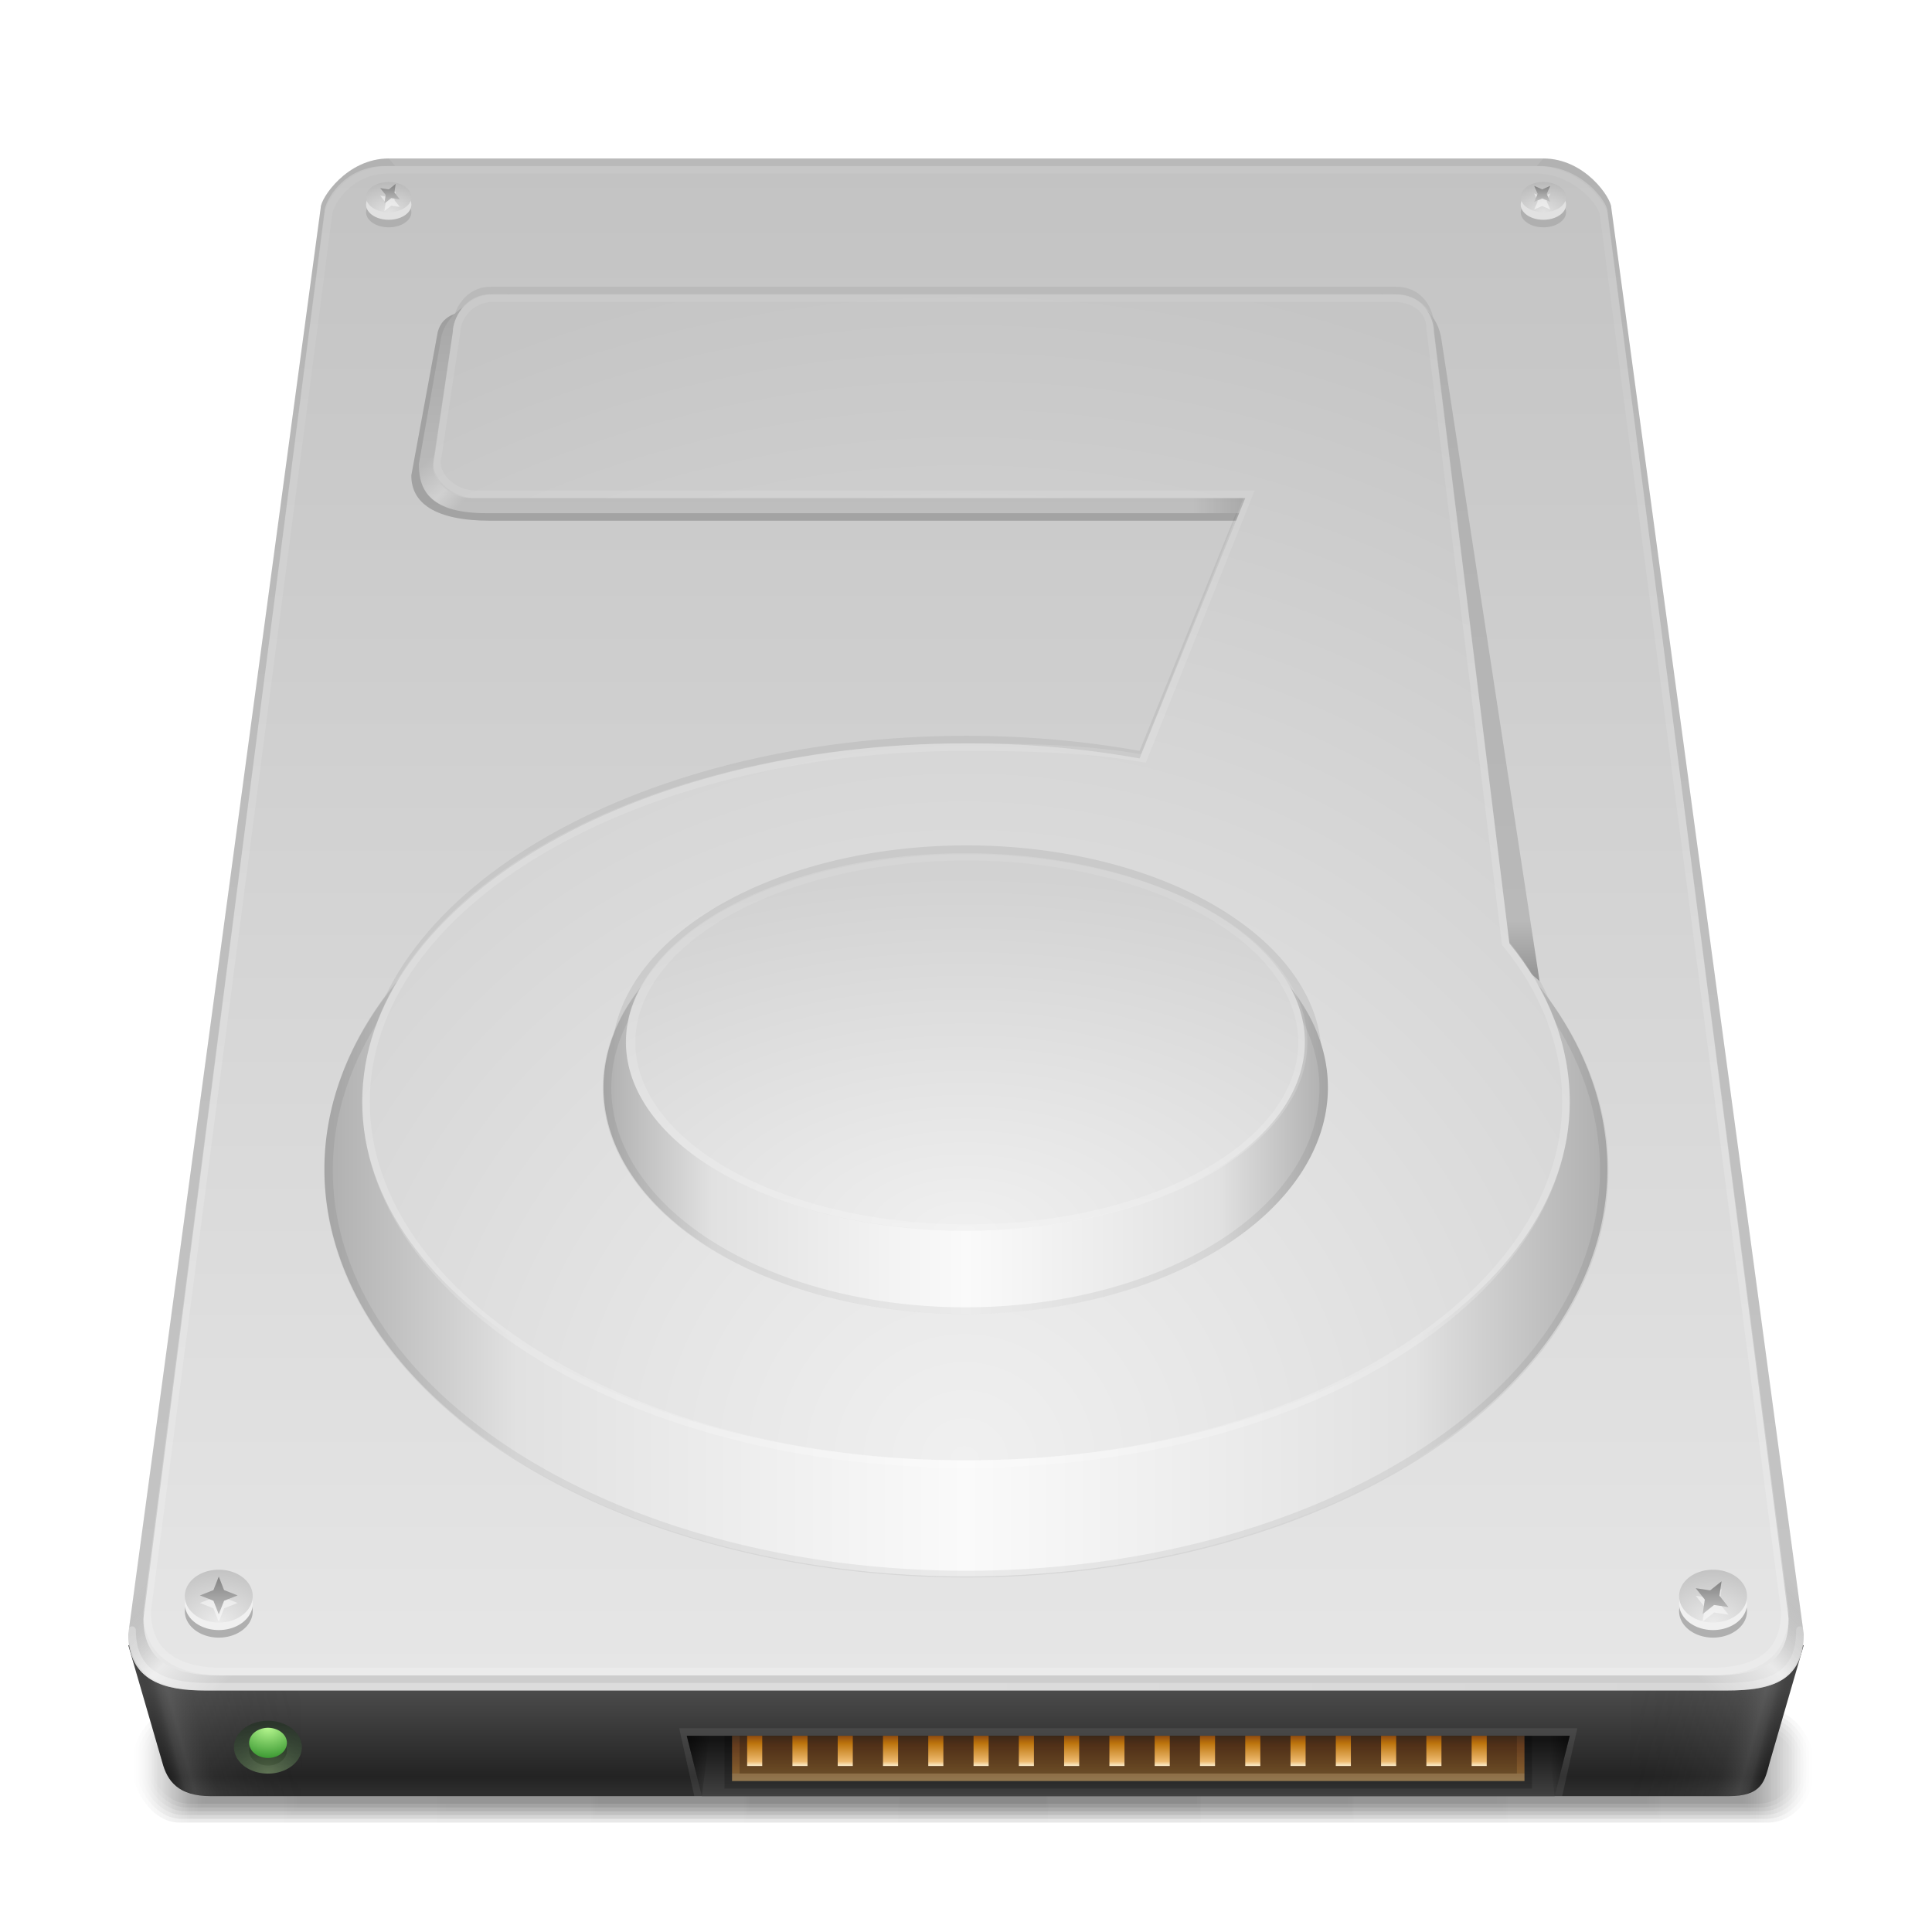 <?xml version="1.0" encoding="UTF-8" standalone="no"?>
<!-- Created with Inkscape (http://www.inkscape.org/) -->

<svg
   xmlns:dc="http://purl.org/dc/elements/1.1/"
   xmlns:cc="http://creativecommons.org/ns#"
   xmlns:rdf="http://www.w3.org/1999/02/22-rdf-syntax-ns#"
   xmlns:svg="http://www.w3.org/2000/svg"
   xmlns="http://www.w3.org/2000/svg"
   xmlns:xlink="http://www.w3.org/1999/xlink"
   version="1.1"
   width="256"
   height="256"
   id="samee_256_hdd"
   style="display:inline">
  <title
     id="title">Samée - 256px - HDD</title>
  <defs
     id="defs">
    <linearGradient
       id="connectors-plate-gradient">
      <stop
         id="stop4856"
         style="stop-color:#462f1e;stop-opacity:1"
         offset="0" />
      <stop
         id="stop4862"
         style="stop-color:#643c1e;stop-opacity:1"
         offset="0.25" />
      <stop
         id="stop4864"
         style="stop-color:#7f572b;stop-opacity:1"
         offset="0.75" />
      <stop
         id="stop4858"
         style="stop-color:#84663a;stop-opacity:1"
         offset="1" />
    </linearGradient>
    <linearGradient
       id="connectors-gradient">
      <stop
         id="stop4800"
         style="stop-color:#8f4b11;stop-opacity:1"
         offset="0" />
      <stop
         id="stop4850"
         style="stop-color:#bc740c;stop-opacity:1"
         offset="0.25" />
      <stop
         id="stop4852"
         style="stop-color:#eeba70;stop-opacity:1"
         offset="0.85" />
      <stop
         id="stop4802"
         style="stop-color:#fcefcf;stop-opacity:1"
         offset="1" />
    </linearGradient>
    <linearGradient
       id="internal-hole-base-gradient">
      <stop
         id="stop4239"
         style="stop-color:#141414;stop-opacity:1"
         offset="0" />
      <stop
         id="stop4241"
         style="stop-color:#414141;stop-opacity:1"
         offset="1" />
    </linearGradient>
    <linearGradient
       id="internal-common-left-border-light-gradient">
      <stop
         id="stop4165"
         style="stop-color:#000000;stop-opacity:0"
         offset="0" />
      <stop
         id="stop4175"
         style="stop-color:#ffffff;stop-opacity:0"
         offset="0.2" />
      <stop
         id="stop4171"
         style="stop-color:#ffffff;stop-opacity:0.294"
         offset="0.5" />
      <stop
         id="stop4173"
         style="stop-color:#ffffff;stop-opacity:0"
         offset="0.7" />
      <stop
         id="stop4167"
         style="stop-color:#000000;stop-opacity:0"
         offset="1" />
    </linearGradient>
    <linearGradient
       id="internal-common-left-border-shading-gradient">
      <stop
         id="stop4154"
         style="stop-color:#000000;stop-opacity:0.157"
         offset="0" />
      <stop
         id="stop4157"
         style="stop-color:#000000;stop-opacity:0"
         offset="1" />
    </linearGradient>
    <linearGradient
       id="internal-default-base-stroke-gradient">
      <stop
         id="stop4104"
         style="stop-color:#ffffff;stop-opacity:0.078"
         offset="0" />
      <stop
         id="stop4106"
         style="stop-color:#ffffff;stop-opacity:0.196"
         offset="1" />
    </linearGradient>
    <linearGradient
       id="internal-default-boder-gradient">
      <stop
         id="stop4088"
         style="stop-color:#fafafa;stop-opacity:1"
         offset="0" />
      <stop
         id="stop4095"
         style="stop-color:#e1e1e1;stop-opacity:1"
         offset="0.7" />
      <stop
         id="stop4091"
         style="stop-color:#afafaf;stop-opacity:1"
         offset="1" />
    </linearGradient>
    <linearGradient
       id="internal-default-base-gradient">
      <stop
         id="stop4077"
         style="stop-color:#f0f0f0;stop-opacity:1"
         offset="0" />
      <stop
         id="stop4079"
         style="stop-color:#d2d2d2;stop-opacity:1"
         offset="1" />
    </linearGradient>
    <linearGradient
       id="internal-common-base-stroke-gradient">
      <stop
         id="stop4130"
         style="stop-color:#ffffff;stop-opacity:0.078"
         offset="0" />
      <stop
         id="stop4132"
         style="stop-color:#ffffff;stop-opacity:0.196"
         offset="1" />
    </linearGradient>
    <linearGradient
       id="internal-common-left-border-gradient">
      <stop
         id="stop4113"
         style="stop-color:#a5a5a5;stop-opacity:1"
         offset="0" />
      <stop
         id="stop4115"
         style="stop-color:#bebebe;stop-opacity:1"
         offset="1" />
    </linearGradient>
    <linearGradient
       id="internal-common-right-border-gradient">
      <stop
         id="stop4097"
         style="stop-color:#afafaf;stop-opacity:1"
         offset="0" />
      <stop
         id="stop4103"
         style="stop-color:#b9b9b9;stop-opacity:1"
         offset="0.92" />
      <stop
         id="stop4099"
         style="stop-color:#969696;stop-opacity:1"
         offset="1" />
    </linearGradient>
    <linearGradient
       id="internal-common-front-border-gradient">
      <stop
         id="stop4081"
         style="stop-color:#fafafa;stop-opacity:1"
         offset="0" />
      <stop
         id="stop4087"
         style="stop-color:#e1e1e1;stop-opacity:1"
         offset="0.7" />
      <stop
         id="stop4083"
         style="stop-color:#afafaf;stop-opacity:1"
         offset="1" />
    </linearGradient>
    <linearGradient
       id="internal-common-base-gradient">
      <stop
         id="stop4072"
         style="stop-color:#f0f0f0;stop-opacity:1"
         offset="0" />
      <stop
         id="stop4074"
         style="stop-color:#c5c5c5;stop-opacity:1"
         offset="1" />
    </linearGradient>
    <linearGradient
       id="top-side-lights-gradient">
      <stop
         id="stop3979"
         style="stop-color:#000000;stop-opacity:0.039"
         offset="0" />
      <stop
         id="stop3986"
         style="stop-color:#ffffff;stop-opacity:0.176"
         offset="0.4" />
      <stop
         id="stop3990"
         style="stop-color:#ffffff;stop-opacity:0.569"
         offset="0.55" />
      <stop
         id="stop3982"
         style="stop-color:#ffffff;stop-opacity:0"
         offset="1" />
    </linearGradient>
    <linearGradient
       id="top-border-stroke-gradient">
      <stop
         id="stop3885"
         style="stop-color:#ffffff;stop-opacity:0.294"
         offset="0" />
      <stop
         id="stop3911"
         style="stop-color:#ffffff;stop-opacity:0.196"
         offset="0.9" />
      <stop
         id="stop3887"
         style="stop-color:#ffffff;stop-opacity:0.176"
         offset="1" />
    </linearGradient>
    <linearGradient
       id="top-border-gradient">
      <stop
         id="stop3628"
         style="stop-color:#b9b9b9;stop-opacity:1"
         offset="0" />
      <stop
         id="stop3644"
         style="stop-color:#c3c3c3;stop-opacity:1"
         offset="0.3" />
      <stop
         id="stop3630"
         style="stop-color:#cdcdcd;stop-opacity:1"
         offset="1" />
    </linearGradient>
    <linearGradient
       id="top-base-stroke-gradient">
      <stop
         id="stop3877"
         style="stop-color:#ffffff;stop-opacity:0.059"
         offset="0" />
      <stop
         id="stop3879"
         style="stop-color:#ffffff;stop-opacity:0.196"
         offset="1" />
    </linearGradient>
    <linearGradient
       id="top-base-gradient">
      <stop
         id="stop3865"
         style="stop-color:#c3c3c3;stop-opacity:1"
         offset="0" />
      <stop
         id="stop3867"
         style="stop-color:#cdcdcd;stop-opacity:1"
         offset="0.3" />
      <stop
         id="stop3869"
         style="stop-color:#e6e6e6;stop-opacity:1"
         offset="1" />
    </linearGradient>
    <linearGradient
       id="screw-hole-gradient">
      <stop
         id="stop4005"
         style="stop-color:#828282;stop-opacity:1"
         offset="0" />
      <stop
         id="stop4007"
         style="stop-color:#c3c3c3;stop-opacity:1"
         offset="1" />
    </linearGradient>
    <linearGradient
       id="screw-gradient">
      <stop
         id="stop3997"
         style="stop-color:#ebebeb;stop-opacity:1"
         offset="0" />
      <stop
         id="stop3999"
         style="stop-color:#c3c3c3;stop-opacity:1"
         offset="1" />
    </linearGradient>
    <linearGradient
       id="screw-back-gradient">
      <stop
         id="stop3975"
         style="stop-color:#e1e1e1;stop-opacity:1"
         offset="0" />
      <stop
         id="stop3977"
         style="stop-color:#b9b9b9;stop-opacity:1"
         offset="1" />
    </linearGradient>
    <linearGradient
       id="bottom-holes-sides-shadow-gradient">
      <stop
         id="stop3922"
         style="stop-color:#000000;stop-opacity:0.392"
         offset="0" />
      <stop
         id="stop3924"
         style="stop-color:#000000;stop-opacity:0"
         offset="1" />
    </linearGradient>
    <linearGradient
       id="green-led-glow-gradient">
      <stop
         id="stop3948"
         style="stop-color:#b6f78f;stop-opacity:0.294"
         offset="0" />
      <stop
         id="stop3950"
         style="stop-color:#187e18;stop-opacity:0.098"
         offset="1" />
    </linearGradient>
    <linearGradient
       id="green-led-base-gradient">
      <stop
         id="stop3934"
         style="stop-color:#b6f78f;stop-opacity:1"
         offset="0" />
      <stop
         id="stop3936"
         style="stop-color:#187e18;stop-opacity:1"
         offset="1" />
    </linearGradient>
    <linearGradient
       id="floor-shadow-gradient">
      <stop
         id="stop3978"
         style="stop-color:#000000;stop-opacity:0.098"
         offset="0" />
      <stop
         id="stop3984"
         style="stop-color:#000000;stop-opacity:0.078"
         offset="0.93" />
      <stop
         id="stop3980"
         style="stop-color:#000000;stop-opacity:0"
         offset="1" />
    </linearGradient>
    <linearGradient
       id="bottom-side-lights-gradient">
      <stop
         id="stop3674"
         style="stop-color:#000000;stop-opacity:0.098"
         offset="0" />
      <stop
         id="stop3678"
         style="stop-color:#555555;stop-opacity:0.392"
         offset="0.1" />
      <stop
         id="stop3682"
         style="stop-color:#7d7d7d;stop-opacity:0.294"
         offset="0.16" />
      <stop
         id="stop3672"
         style="stop-color:#646464;stop-opacity:0.137"
         offset="0.3" />
      <stop
         id="stop3654"
         style="stop-color:#000000;stop-opacity:0"
         offset="1" />
    </linearGradient>
    <linearGradient
       id="bottom-inlay-gradient">
      <stop
         id="stop3918"
         style="stop-color:#2d2d2d;stop-opacity:1"
         offset="0" />
      <stop
         id="stop3920"
         style="stop-color:#3c3c3c;stop-opacity:1"
         offset="1" />
    </linearGradient>
    <linearGradient
       id="bottom-base-gradient">
      <stop
         id="stop3618"
         style="stop-color:#4b4b4b;stop-opacity:1"
         offset="0" />
      <stop
         id="stop3624"
         style="stop-color:#232323;stop-opacity:1"
         offset="0.85" />
      <stop
         id="stop3620"
         style="stop-color:#2d2d2d;stop-opacity:1"
         offset="1" />
    </linearGradient>
    <filter
       color-interpolation-filters="sRGB"
       id="3px-blur-filter">
      <feGaussianBlur
         in="SourceGraphic"
         id="feGaussianBlur4008"
         stdDeviation="1.4" />
    </filter>
    <linearGradient
       x1="64"
       y1="113.25"
       x2="64"
       y2="120"
       id="linearGradient3622"
       xlink:href="#bottom-base-gradient"
       gradientUnits="userSpaceOnUse"
       gradientTransform="matrix(1.996,0,0,1.995,0.788,-1.945)" />
    <linearGradient
       x1="83"
       y1="11.75"
       x2="83"
       y2="113.25"
       id="linearGradient3632"
       xlink:href="#top-border-gradient"
       gradientUnits="userSpaceOnUse"
       gradientTransform="matrix(1.996,0,0,1.995,0.537,-2.023)" />
    <linearGradient
       x1="9.22"
       y1="115.722"
       x2="19.149"
       y2="113.061"
       id="linearGradient3656"
       xlink:href="#bottom-side-lights-gradient"
       gradientUnits="userSpaceOnUse"
       gradientTransform="matrix(1.996,0,0,1.995,1.788,-1.945)" />
    <linearGradient
       x1="117.446"
       y1="115.5"
       x2="107.347"
       y2="112.794"
       id="linearGradient3686"
       xlink:href="#bottom-side-lights-gradient"
       gradientUnits="userSpaceOnUse"
       gradientTransform="matrix(1.996,0,0,1.995,1.788,-1.945)" />
    <linearGradient
       x1="256"
       y1="88.5"
       x2="474"
       y2="88.5"
       id="linearGradient3982"
       xlink:href="#floor-shadow-gradient"
       gradientUnits="userSpaceOnUse"
       gradientTransform="matrix(0.5,0,0,0.667,1,175)"
       spreadMethod="reflect" />
    <linearGradient
       x1="256"
       y1="88.5"
       x2="474"
       y2="88.5"
       id="linearGradient3988"
       xlink:href="#floor-shadow-gradient"
       gradientUnits="userSpaceOnUse"
       gradientTransform="matrix(0.502,0,0,0.733,0.413,169.1)"
       spreadMethod="reflect" />
    <linearGradient
       x1="256"
       y1="88.5"
       x2="474"
       y2="88.5"
       id="linearGradient3992"
       xlink:href="#floor-shadow-gradient"
       gradientUnits="userSpaceOnUse"
       gradientTransform="matrix(0.505,0,0,0.8,-0.174,163.2)"
       spreadMethod="reflect" />
    <linearGradient
       x1="256"
       y1="88.5"
       x2="474"
       y2="88.5"
       id="linearGradient3996"
       xlink:href="#floor-shadow-gradient"
       gradientUnits="userSpaceOnUse"
       gradientTransform="matrix(0.507,0,0,0.867,-0.761,157.3)"
       spreadMethod="reflect" />
    <linearGradient
       x1="256"
       y1="88.5"
       x2="474"
       y2="88.5"
       id="linearGradient4000"
       xlink:href="#floor-shadow-gradient"
       gradientUnits="userSpaceOnUse"
       gradientTransform="matrix(0.509,0,0,0.933,-1.349,151.4)"
       spreadMethod="reflect" />
    <linearGradient
       x1="256"
       y1="88.5"
       x2="474"
       y2="88.5"
       id="linearGradient4004"
       xlink:href="#floor-shadow-gradient"
       gradientUnits="userSpaceOnUse"
       gradientTransform="matrix(0.511,0,0,1,-1.936,145.5)"
       spreadMethod="reflect" />
    <linearGradient
       x1="83"
       y1="12"
       x2="83"
       y2="112.25"
       id="linearGradient3871"
       xlink:href="#top-base-gradient"
       gradientUnits="userSpaceOnUse"
       gradientTransform="matrix(1.996,0,0,1.995,0.542,-2.032)" />
    <linearGradient
       x1="145"
       y1="46.5"
       x2="145"
       y2="446.5"
       id="linearGradient3881"
       xlink:href="#top-base-stroke-gradient"
       gradientUnits="userSpaceOnUse"
       gradientTransform="matrix(0.499,0,0,0.499,1.788,-1.535)" />
    <linearGradient
       x1="253.883"
       y1="443.25"
       x2="479"
       y2="443.25"
       id="linearGradient3897"
       xlink:href="#top-border-stroke-gradient"
       gradientUnits="userSpaceOnUse"
       gradientTransform="matrix(0.499,0,0,0.499,0.788,-1.526)" />
    <linearGradient
       x1="59.404"
       y1="458.5"
       x2="59.404"
       y2="478"
       id="linearGradient3935"
       xlink:href="#bottom-inlay-gradient"
       gradientUnits="userSpaceOnUse" />
    <radialGradient
       cx="68.25"
       cy="456.5"
       r="11.75"
       fx="68.25"
       fy="456.5"
       id="radialGradient3938"
       xlink:href="#green-led-base-gradient"
       gradientUnits="userSpaceOnUse"
       gradientTransform="matrix(2.626,0,0,2.179,-111.002,-536.376)" />
    <radialGradient
       cx="68.25"
       cy="480"
       r="11.75"
       fx="68.25"
       fy="480"
       id="radialGradient3944"
       xlink:href="#green-led-glow-gradient"
       gradientUnits="userSpaceOnUse"
       gradientTransform="matrix(1.865,0,0,1.547,-59.013,-264.687)" />
    <radialGradient
       cx="50.353"
       cy="434.646"
       r="4.419"
       fx="50.353"
       fy="434.646"
       id="radialGradient3161"
       xlink:href="#screw-gradient"
       gradientUnits="userSpaceOnUse"
       gradientTransform="matrix(1.998,0,0,2.677,-50.213,-727.045)" />
    <linearGradient
       x1="57.154"
       y1="410.228"
       x2="65.634"
       y2="424.916"
       id="linearGradient3163"
       xlink:href="#screw-hole-gradient"
       gradientUnits="userSpaceOnUse" />
    <radialGradient
       cx="50.353"
       cy="434.646"
       r="4.419"
       fx="50.353"
       fy="434.646"
       id="radialGradient3167"
       xlink:href="#screw-gradient"
       gradientUnits="userSpaceOnUse"
       gradientTransform="matrix(1.998,0,0,2.677,-50.213,-727.045)" />
    <linearGradient
       x1="63.951"
       y1="412.049"
       x2="63.951"
       y2="433.585"
       id="linearGradient3169"
       xlink:href="#screw-hole-gradient"
       gradientUnits="userSpaceOnUse" />
    <radialGradient
       cx="50.353"
       cy="434.646"
       r="4.419"
       fx="50.353"
       fy="434.646"
       id="radialGradient4008"
       xlink:href="#screw-back-gradient"
       gradientUnits="userSpaceOnUse"
       gradientTransform="matrix(1.998,0,0,2.677,-50.213,-727.045)" />
    <linearGradient
       x1="54"
       y1="412.049"
       x2="63.88"
       y2="421.929"
       id="linearGradient4010"
       xlink:href="#screw-hole-gradient"
       gradientUnits="userSpaceOnUse" />
    <linearGradient
       x1="57.657"
       y1="410.098"
       x2="66.222"
       y2="424.932"
       id="linearGradient4012"
       xlink:href="#screw-hole-gradient"
       gradientUnits="userSpaceOnUse" />
    <radialGradient
       cx="50.353"
       cy="434.646"
       r="4.419"
       fx="50.353"
       fy="434.646"
       id="radialGradient4014"
       xlink:href="#screw-back-gradient"
       gradientUnits="userSpaceOnUse"
       gradientTransform="matrix(1.998,0,0,2.677,-50.213,-727.045)" />
    <linearGradient
       x1="33"
       y1="427"
       x2="57"
       y2="451"
       id="linearGradient3984"
       xlink:href="#top-side-lights-gradient"
       gradientUnits="userSpaceOnUse"
       gradientTransform="matrix(0.499,0,0,0.499,0.537,-1.025)" />
    <linearGradient
       x1="479"
       y1="425.25"
       x2="453.75"
       y2="450.5"
       id="linearGradient3997"
       xlink:href="#top-side-lights-gradient"
       gradientUnits="userSpaceOnUse"
       gradientTransform="matrix(0.499,0,0,0.499,0.06,-1.025)" />
    <linearGradient
       x1="260.5"
       y1="389"
       x2="356"
       y2="389"
       id="linearGradient4085"
       xlink:href="#internal-common-front-border-gradient"
       gradientUnits="userSpaceOnUse"
       spreadMethod="reflect" />
    <linearGradient
       x1="385"
       y1="82"
       x2="385"
       y2="264"
       id="linearGradient4101"
       xlink:href="#internal-common-right-border-gradient"
       gradientUnits="userSpaceOnUse"
       gradientTransform="matrix(0.499,0,0,0.499,1.788,-2.451)" />
    <linearGradient
       x1="223.5"
       y1="82"
       x2="223.5"
       y2="140"
       id="linearGradient4117"
       xlink:href="#internal-common-left-border-gradient"
       gradientUnits="userSpaceOnUse"
       gradientTransform="matrix(0.499,0,0,0.499,1.788,-2.729)" />
    <linearGradient
       x1="198"
       y1="82.5"
       x2="198"
       y2="392"
       id="linearGradient4134"
       xlink:href="#internal-common-base-stroke-gradient"
       gradientUnits="userSpaceOnUse"
       gradientTransform="matrix(0.499,0,0,0.499,0.358,-2.66)" />
    <radialGradient
       cx="231"
       cy="351"
       r="51"
       fx="231"
       fy="351"
       id="radialGradient4081"
       xlink:href="#internal-default-base-gradient"
       gradientUnits="userSpaceOnUse"
       gradientTransform="matrix(1.889,0,0,1.519,-205.333,-192)" />
    <radialGradient
       cx="256"
       cy="397"
       r="160"
       fx="256"
       fy="397"
       id="radialGradient4083"
       xlink:href="#internal-common-base-gradient"
       gradientUnits="userSpaceOnUse"
       gradientTransform="matrix(1.03,0,0,0.998,-135.858,-202.723)" />
    <linearGradient
       x1="231"
       y1="341"
       x2="282"
       y2="341"
       id="linearGradient4093"
       xlink:href="#internal-default-boder-gradient"
       gradientUnits="userSpaceOnUse"
       spreadMethod="reflect" />
    <linearGradient
       x1="282.285"
       y1="258.586"
       x2="282.285"
       y2="341.414"
       id="linearGradient4108"
       xlink:href="#internal-default-base-stroke-gradient"
       gradientUnits="userSpaceOnUse" />
    <linearGradient
       x1="333.173"
       y1="137"
       x2="313.128"
       y2="137"
       id="linearGradient4159"
       xlink:href="#internal-common-left-border-shading-gradient"
       gradientUnits="userSpaceOnUse"
       gradientTransform="matrix(0.499,0,0,0.499,1.788,-2.729)" />
    <linearGradient
       x1="112"
       y1="121.546"
       x2="132.454"
       y2="142"
       id="linearGradient4169"
       xlink:href="#internal-common-left-border-light-gradient"
       gradientUnits="userSpaceOnUse"
       gradientTransform="matrix(0.499,0,0,0.499,-0.212,-2.729)" />
    <linearGradient
       x1="377.01"
       y1="463"
       x2="377.01"
       y2="478"
       id="linearGradient4243"
       xlink:href="#internal-hole-base-gradient"
       gradientUnits="userSpaceOnUse"
       gradientTransform="matrix(0.499,0,0,0.499,1.788,-0.456)" />
    <linearGradient
       x1="415"
       y1="470.5"
       x2="410"
       y2="470.5"
       id="linearGradient4251"
       xlink:href="#bottom-holes-sides-shadow-gradient"
       gradientUnits="userSpaceOnUse"
       gradientTransform="matrix(0.499,0,0,0.499,0.788,-0.456)" />
    <linearGradient
       x1="180"
       y1="470.5"
       x2="185"
       y2="470.5"
       id="linearGradient4794"
       xlink:href="#bottom-holes-sides-shadow-gradient"
       gradientUnits="userSpaceOnUse"
       gradientTransform="matrix(0.499,0,0,0.499,1.788,-0.456)" />
    <linearGradient
       x1="272"
       y1="463"
       x2="272"
       y2="474"
       id="linearGradient4860"
       xlink:href="#connectors-plate-gradient"
       gradientUnits="userSpaceOnUse"
       gradientTransform="matrix(0.493,0,0,0.545,2.845,-22.545)" />
    <linearGradient
       x1="195"
       y1="463"
       x2="195"
       y2="471"
       id="linearGradient3411"
       xlink:href="#connectors-gradient"
       gradientUnits="userSpaceOnUse"
       gradientTransform="matrix(0.5,0,0,0.5,2.5,-1.5)" />
  </defs>
  <g
     id="hdd"
     style="display:inline">
    <g
       id="floor-shadow"
       style="display:inline">
      <rect
         width="223"
         height="15"
         rx="6.25"
         ry="7.5"
         x="17.5"
         y="226.5"
         id="floor-shadow-6"
         style="fill:url(#linearGradient4004);fill-opacity:1;fill-rule:evenodd;stroke:none;display:inline;filter:url(#3px-blur-filter)" />
      <rect
         width="222"
         height="14"
         rx="6"
         ry="7"
         x="18"
         y="227"
         id="floor-shadow-5"
         style="fill:url(#linearGradient4000);fill-opacity:1;fill-rule:evenodd;stroke:none;display:inline;filter:url(#3px-blur-filter)" />
      <rect
         width="221"
         height="13"
         rx="5.75"
         ry="6.5"
         x="18.5"
         y="227.5"
         id="floor-shadow-4"
         style="fill:url(#linearGradient3996);fill-opacity:1;fill-rule:evenodd;stroke:none;display:inline;filter:url(#3px-blur-filter)" />
      <rect
         width="220"
         height="12"
         rx="5.5"
         ry="6"
         x="19"
         y="228"
         id="floor-shadow-3"
         style="fill:url(#linearGradient3992);fill-opacity:1;fill-rule:evenodd;stroke:none;display:inline;filter:url(#3px-blur-filter)" />
      <rect
         width="219"
         height="11"
         rx="5.25"
         ry="5.5"
         x="19.5"
         y="228.5"
         id="floor-shadow-2"
         style="fill:url(#linearGradient3988);fill-opacity:1;fill-rule:evenodd;stroke:none;display:inline;filter:url(#3px-blur-filter)" />
      <rect
         width="218"
         height="10"
         rx="5"
         ry="5"
         x="20"
         y="229"
         id="floor-shadow-1"
         style="fill:url(#linearGradient3982);fill-opacity:1;fill-rule:evenodd;stroke:none;display:inline;filter:url(#3px-blur-filter)" />
    </g>
    <g
       id="bottom"
       style="display:inline">
      <path
         d="m 17,218 4.5,15.5 c 0.655,2.444 2.033,4.5 6.5,4.5 l 201,0 c 4.538,0 4.825,-1.981 5.5,-4.5 L 239,218 z"
         id="bottom-base"
         style="fill:url(#linearGradient3622);fill-opacity:1;stroke:none;display:inline" />
      <path
         d="m 17,218 4.5,15.5 c 0.703,2.625 2.474,4.5 6.5,4.5 l 12,0 0,-20 z"
         id="bottom-left-light"
         style="fill:url(#linearGradient3656);fill-opacity:1;stroke:none;display:inline" />
      <path
         d="M 216,218 216,238 l 13,0 c 3.745,0 4.692,-1.484 5.5,-4.5 l 4.5,-15.5 z"
         id="bottom-right-light"
         style="fill:url(#linearGradient3686);fill-opacity:1;stroke:none;display:inline" />
    </g>
    <g
       id="top"
       style="display:inline">
      <path
         d="m 17,216.5 c 0,6.312 5.001,7.5 10,7.5 l 202,0 c 5.549,0 10,-1.194 10,-7.5 l -25.5,-189 c 0,-1.238 -3.457,-6.5 -9,-6.5 l -153,0 c -5.549,0 -9,5.285 -9,6.5 z"
         id="top-border"
         style="fill:url(#linearGradient3632);fill-opacity:1;stroke:none;display:inline" />
      <path
         d="m 17,216.5 c 0,6.312 5.001,7.5 10,7.5 L 229,224 51.5,21 c -5.549,0 -9,5.285 -9,6.5 z"
         id="top-left-light"
         style="fill:url(#linearGradient3984);fill-opacity:1;stroke:none;display:inline" />
      <path
         d="m 27,224 202,0 c 5.549,0 10,-1.194 10,-7.5 l -25.5,-189 c 0,-1.238 -3.457,-6.5 -9,-6.5 z"
         id="top-right-light"
         style="fill:url(#linearGradient3997);fill-opacity:1;stroke:none;display:inline" />
      <path
         d="m 17.5,216 c 0,5.824 4.225,7.5 10,7.5 l 201,0 c 6.314,0 10,-1.63 10,-7.5"
         id="top-border-stroke"
         style="fill:none;stroke:url(#linearGradient3897);stroke-width:1;stroke-linecap:round;stroke-linejoin:round;stroke-miterlimit:4;stroke-opacity:1;stroke-dasharray:none" />
      <path
         d="m 19,214.5 c 0,6.312 5.001,7.5 10,7.5 l 198,0 c 5.549,0 10,-1.194 10,-7.5 L 213,28 c 0,-1.238 -3.457,-6 -9,-6 L 51,22 c -5.549,0 -8,4.785 -8,6 z"
         id="top-base"
         style="fill:url(#linearGradient3871);fill-opacity:1;stroke:none;display:inline" />
      <path
         d="m 19.5,213.5 c 0,6.312 5.001,8 10,8 l 197,0 c 5.549,0 10,-1.694 10,-8 l -24,-185 c 0,-1.238 -3.457,-6 -9,-6 l -152,0 c -5.549,0 -8,4.785 -8,6 z"
         id="top-base-stroke"
         style="fill:none;stroke:url(#linearGradient3881);stroke-width:1;stroke-opacity:1;display:inline" />
    </g>
    <g
       id="internal"
       style="display:inline">
      <g
         id="internal-connectors"
         style="display:inline">
        <g
           id="internal-hole"
           style="display:inline">
          <path
             d="m 92,238 -2,-9 119,0 -2,9 z"
             id="internal-hole-stroke"
             style="fill:#ffffff;fill-opacity:0.078;stroke:none;display:inline" />
          <path
             d="m 93,238 -2,-8 117,0 -2,8 z"
             id="internal-hole-base"
             style="fill:url(#linearGradient4243);fill-opacity:1;stroke:none;display:inline" />
          <path
             d="m 205,230 3,0 -2,8 z"
             id="internal-hole-right-shadow"
             style="fill:url(#linearGradient4251);fill-opacity:1;stroke:none;display:inline" />
          <path
             d="m 93,238 -2,-8 3,0 z"
             id="internal-hole-left-shadow"
             style="fill:url(#linearGradient4794);fill-opacity:1;stroke:none;display:inline" />
          <rect
             width="107"
             height="7"
             rx="0"
             ry="0"
             x="96"
             y="230"
             id="connectors-plate-shadow"
             style="fill:#000000;fill-opacity:0.196;fill-rule:evenodd;stroke:none;display:inline" />
          <rect
             width="105"
             height="6"
             rx="0"
             ry="0"
             x="97"
             y="230"
             id="connectors-plate"
             style="fill:url(#linearGradient4860);fill-opacity:1;fill-rule:evenodd;stroke:none;display:inline" />
          <path
             d="m 97,235.5 105,0"
             id="connectors-plate-stroke"
             style="fill:none;stroke:#ffffff;stroke-width:1px;stroke-linecap:butt;stroke-linejoin:miter;stroke-opacity:0.098;display:inline" />
          <rect
             width="103"
             height="5"
             rx="0"
             ry="0"
             x="98"
             y="230"
             id="connectors-shadow"
             style="fill:#000000;fill-opacity:0.196;fill-rule:evenodd;stroke:none;display:inline" />
        </g>
        <g
           id="connectors-themselves"
           style="display:inline">
          <rect
             width="2"
             height="4"
             rx="0"
             ry="0"
             x="99"
             y="230"
             id="rect4261"
             style="fill:url(#linearGradient3411);fill-opacity:1;fill-rule:evenodd;stroke:none;display:inline" />
          <use
             transform="translate(3,0)"
             id="use4896"
             x="0"
             y="0"
             width="256"
             height="256"
             xlink:href="#rect4261" />
          <use
             transform="translate(6,0)"
             id="use4898"
             x="0"
             y="0"
             width="256"
             height="256"
             xlink:href="#rect4261" />
          <use
             transform="translate(9,0)"
             id="use4900"
             x="0"
             y="0"
             width="256"
             height="256"
             xlink:href="#rect4261" />
          <use
             transform="translate(12,0)"
             id="use4902"
             x="0"
             y="0"
             width="256"
             height="256"
             xlink:href="#rect4261" />
          <use
             transform="translate(15,0)"
             id="use4904"
             x="0"
             y="0"
             width="256"
             height="256"
             xlink:href="#rect4261" />
          <use
             transform="translate(18,0)"
             id="use4906"
             x="0"
             y="0"
             width="256"
             height="256"
             xlink:href="#rect4261" />
          <use
             transform="translate(21,0)"
             id="use4908"
             x="0"
             y="0"
             width="256"
             height="256"
             xlink:href="#rect4261" />
          <use
             transform="translate(24,0)"
             id="use4910"
             x="0"
             y="0"
             width="256"
             height="256"
             xlink:href="#rect4261" />
          <use
             transform="translate(27,0)"
             id="use4912"
             x="0"
             y="0"
             width="256"
             height="256"
             xlink:href="#rect4261" />
          <use
             transform="translate(30,0)"
             id="use4914"
             x="0"
             y="0"
             width="256"
             height="256"
             xlink:href="#rect4261" />
          <use
             transform="translate(33,0)"
             id="use4916"
             x="0"
             y="0"
             width="256"
             height="256"
             xlink:href="#rect4261" />
          <use
             transform="translate(36,0)"
             id="use4918"
             x="0"
             y="0"
             width="256"
             height="256"
             xlink:href="#rect4261" />
          <use
             transform="translate(39,0)"
             id="use4920"
             x="0"
             y="0"
             width="256"
             height="256"
             xlink:href="#rect4261" />
          <use
             transform="translate(42,0)"
             id="use4922"
             x="0"
             y="0"
             width="256"
             height="256"
             xlink:href="#rect4261" />
          <use
             transform="translate(45,0)"
             id="use4924"
             x="0"
             y="0"
             width="256"
             height="256"
             xlink:href="#rect4261" />
          <use
             transform="translate(48,0)"
             id="use4926"
             x="0"
             y="0"
             width="256"
             height="256"
             xlink:href="#rect4261" />
          <use
             transform="translate(51,0)"
             id="use4928"
             x="0"
             y="0"
             width="256"
             height="256"
             xlink:href="#rect4261" />
          <use
             transform="translate(54,0)"
             id="use4930"
             x="0"
             y="0"
             width="256"
             height="256"
             xlink:href="#rect4261" />
          <use
             transform="translate(57,0)"
             id="use4932"
             x="0"
             y="0"
             width="256"
             height="256"
             xlink:href="#rect4261" />
          <use
             transform="translate(60,0)"
             id="use4934"
             x="0"
             y="0"
             width="256"
             height="256"
             xlink:href="#rect4261" />
          <use
             transform="translate(63,0)"
             id="use4936"
             x="0"
             y="0"
             width="256"
             height="256"
             xlink:href="#rect4261" />
          <use
             transform="translate(66,0)"
             id="use4938"
             x="0"
             y="0"
             width="256"
             height="256"
             xlink:href="#rect4261" />
          <use
             transform="translate(69,0)"
             id="use4940"
             x="0"
             y="0"
             width="256"
             height="256"
             xlink:href="#rect4261" />
          <use
             transform="translate(72,0)"
             id="use4942"
             x="0"
             y="0"
             width="256"
             height="256"
             xlink:href="#rect4261" />
          <use
             transform="translate(75,0)"
             id="use4944"
             x="0"
             y="0"
             width="256"
             height="256"
             xlink:href="#rect4261" />
          <use
             transform="translate(78,0)"
             id="use4946"
             x="0"
             y="0"
             width="256"
             height="256"
             xlink:href="#rect4261" />
          <use
             transform="translate(81,0)"
             id="use4948"
             x="0"
             y="0"
             width="256"
             height="256"
             xlink:href="#rect4261" />
          <use
             transform="translate(84,0)"
             id="use4950"
             x="0"
             y="0"
             width="256"
             height="256"
             xlink:href="#rect4261" />
          <use
             transform="translate(87,0)"
             id="use4952"
             x="0"
             y="0"
             width="256"
             height="256"
             xlink:href="#rect4261" />
          <use
             transform="translate(90,0)"
             id="use4954"
             x="0"
             y="0"
             width="256"
             height="256"
             xlink:href="#rect4261" />
          <use
             transform="translate(93,0)"
             id="use4956"
             x="0"
             y="0"
             width="256"
             height="256"
             xlink:href="#rect4261" />
          <use
             transform="translate(96,0)"
             id="use4958"
             x="0"
             y="0"
             width="256"
             height="256"
             xlink:href="#rect4261" />
          <use
             transform="translate(99,0)"
             id="use4960"
             x="0"
             y="0"
             width="256"
             height="256"
             xlink:href="#rect4261" />
        </g>
      </g>
      <g
         id="internal-top"
         style="display:inline">
        <g
           id="internal-common"
           style="display:inline">
          <path
             d="m 60,43 -2.5,17 c -0.676,2.522 2.131,5 5,5 L 165,65 151,99.5 c -7.322,-1.314 -14.956,-2 -23,-2 -44.083,0 -80,21.326 -80,47.5 0,26.174 35.917,47.5 80,47.5 44.083,0 80,-21.326 80,-47.5 0,-7.46 -2.829,-14.722 -8,-21 L 190,43 c 0,-1.823 -1.343,-5 -5,-5 L 65,38 c -3.493,0 -5,3.346 -5,5 z"
             id="internal-common-shadow"
             style="fill:#000000;fill-opacity:0.059;stroke:none" />
          <path
             d="M 204,130 191,45 c -0.392,-2.982 -2.797,-6 -8,-6 l 13.5,84.5 z"
             id="internal-common-right-border"
             style="fill:url(#linearGradient4101);fill-opacity:1;stroke:none" />
          <path
             d="m 356,312 a 95.5,77 0 1 1 -191,0 95.5,77 0 1 1 191,0 z"
             transform="matrix(0.89,0,0,0.701,-103.859,-63.805)"
             id="internal-common-front-border"
             style="fill:url(#linearGradient4085);fill-opacity:1;fill-rule:evenodd;stroke:none" />
          <path
             d="m 356,312 a 95.5,77 0 1 1 -191,0 95.5,77 0 1 1 191,0 z"
             transform="matrix(0.885,0,0,0.695,-102.495,-61.779)"
             id="internal-common-front-border-stroke"
             style="fill:none;stroke:#000000;stroke-width:1.275;stroke-miterlimit:4;stroke-opacity:0.059;stroke-dasharray:none" />
          <path
             d="m 67,41 c -4.947,0 -8.195,-0.005 -9,3 l -3.5,19 c 0,3.651 3.118,6 10.5,6 l 104,0 0,-5 z"
             id="internal-common-left-border-shadow"
             style="fill:#000000;fill-opacity:0.196;stroke:none" />
          <path
             d="m 67.5,39 c -4.947,0 -8.195,2.495 -9,5.5 l -3,17 c 0,3.651 1.618,6.5 9,6.5 L 169,68 l 0,-5 z"
             id="internal-common-left-border"
             style="fill:url(#linearGradient4117);fill-opacity:1;stroke:none" />
          <path
             d="m 158,63 0,5 10,0 0,-5 z"
             id="internal-common-left-border-shading"
             style="fill:url(#linearGradient4159);fill-opacity:1;stroke:none" />
          <path
             d="m 67.5,39 c -4.947,0 -8.195,2.495 -9,5.5 l -3,17 c 0,3.651 1.759,6.5 9.142,6.5 L 75,68 75,63 z"
             id="internal-common-left-border-light"
             style="fill:url(#linearGradient4169);fill-opacity:1;stroke:none" />
          <path
             d="m 60,44 -2.5,17 c -0.676,2.522 2.131,5 5,5 l 102.5,0 -14,34.5 c -7.322,-1.314 -14.956,-2 -23,-2 -44.083,0 -80,21.326 -80,47.5 0,26.174 35.917,47.5 80,47.5 44.083,0 80,-21.326 80,-47.5 0,-7.46 -2.829,-14.722 -8,-21 L 190,44 c 0,-1.823 -1.343,-5 -5,-5 L 65,39 c -3.493,0 -5,3.346 -5,5 z"
             id="internal-common-base"
             style="fill:url(#radialGradient4083);fill-opacity:1;stroke:none" />
          <path
             d="M 60.5,44 58,60.5 c -0.676,2.522 2.131,5 5,5 l 102.5,0 -14,35 C 144.178,99.186 136.044,99 128,99 c -44.083,0 -79.5,20.826 -79.5,47 0,26.174 35.417,48 79.5,48 44.083,0 79.5,-21.826 79.5,-48 0,-7.46 -2.829,-14.722 -8,-21 l -10,-81.5 c 0,-1.823 -1.343,-4 -5,-4 l -119,0 c -3.493,0 -5,2.846 -5,4.5 z"
             id="internal-common-base-stroke"
             style="fill:none;stroke:url(#linearGradient4134);stroke-width:1;stroke-opacity:1" />
        </g>
        <g
           id="internal-default"
           style="display:inline">
          <path
             d="m 282,300 a 51,41 0 1 1 -102,0 51,41 0 1 1 102,0 z"
             transform="matrix(0.922,0,0,0.683,-84.882,-64.878)"
             id="internal-default-shadow"
             style="fill:#000000;fill-opacity:0.078;fill-rule:evenodd;stroke:none;display:inline" />
          <path
             d="m 282,300 a 51,41 0 1 1 -102,0 51,41 0 1 1 102,0 z"
             transform="matrix(0.941,0,0,0.732,-89.412,-75.512)"
             id="internal-default-border"
             style="fill:url(#linearGradient4093);fill-opacity:1;fill-rule:evenodd;stroke:none;display:inline" />
          <path
             d="m 282,300 a 51,41 0 1 1 -102,0 51,41 0 1 1 102,0 z"
             transform="matrix(0.931,0,0,0.72,-87.147,-71.854)"
             id="internal-default-border-stroke"
             style="fill:none;stroke:#000000;stroke-width:1.222;stroke-miterlimit:4;stroke-opacity:0.059;stroke-dasharray:none;display:inline" />
          <path
             d="m 282,300 a 51,41 0 1 1 -102,0 51,41 0 1 1 102,0 z"
             transform="matrix(0.882,0,0,0.61,-75.824,-44.927)"
             id="internal-default-base"
             style="fill:url(#radialGradient4081);fill-opacity:1;fill-rule:evenodd;stroke:none;display:inline" />
          <path
             d="m 282,300 a 51,41 0 1 1 -102,0 51,41 0 1 1 102,0 z"
             transform="matrix(0.873,0,0,0.598,-73.559,-41.268)"
             id="internal-default-base-stroke"
             style="fill:none;stroke:url(#linearGradient4108);stroke-width:1.385;stroke-miterlimit:4;stroke-opacity:1;stroke-dasharray:none;display:inline" />
        </g>
      </g>
    </g>
    <g
       id="led"
       style="display:inline">
      <g
         id="led-common"
         style="display:inline">
        <path
           d="m 80,468.25 a 11.75,9.75 0 1 1 -23.5,0 11.75,9.75 0 1 1 23.5,0 z"
           transform="matrix(0.383,0,0,0.359,9.362,63.41)"
           id="led-inlay"
           style="fill:url(#linearGradient3935);fill-opacity:1;fill-rule:evenodd;stroke:none;display:inline" />
        <path
           d="m 80,468.25 a 11.75,9.75 0 1 1 -23.5,0 11.75,9.75 0 1 1 23.5,0 z"
           transform="matrix(0.213,0,0,0.205,20.979,135.949)"
           id="led-shadow"
           style="fill:#000000;fill-opacity:0.294;fill-rule:evenodd;stroke:none;display:inline" />
      </g>
      <g
         id="green-led"
         style="display:inline">
        <path
           d="m 80,468.25 a 11.75,9.75 0 1 1 -23.5,0 11.75,9.75 0 1 1 23.5,0 z"
           transform="matrix(0.383,0,0,0.359,9.362,63.41)"
           id="green-led-glow"
           style="fill:url(#radialGradient3944);fill-opacity:1;fill-rule:evenodd;stroke:none;display:inline" />
        <path
           d="m 80,468.25 a 11.75,9.75 0 1 1 -23.5,0 11.75,9.75 0 1 1 23.5,0 z"
           transform="matrix(0.213,0,0,0.205,20.979,134.949)"
           id="green-led-base"
           style="fill:url(#radialGradient3938);fill-opacity:1;fill-rule:evenodd;stroke:none;display:inline" />
      </g>
    </g>
    <g
       id="screws"
       style="display:inline">
      <g
         id="main-screws"
         style="display:inline">
        <g
           id="screw-1"
           style="display:inline">
          <path
             d="m 54.801,430.594 a 4.419,5.922 0 1 1 -8.839,0 4.419,5.922 0 1 1 8.839,0 z"
             transform="matrix(1.018,0,0,0.591,-22.3,-40.988)"
             id="screw-1-shadow"
             style="fill:#afafaf;fill-opacity:1;fill-rule:evenodd;stroke:none;display:inline" />
          <path
             d="m 54.801,430.594 a 4.419,5.922 0 1 1 -8.839,0 4.419,5.922 0 1 1 8.839,0 z"
             transform="matrix(1.018,0,0,0.591,-22.3,-41.988)"
             id="screw-1-stroke"
             style="fill:#f0f0f0;fill-opacity:1;fill-rule:evenodd;stroke:none;display:inline" />
          <path
             d="m 54.801,430.594 a 4.419,5.922 0 1 1 -8.839,0 4.419,5.922 0 1 1 8.839,0 z"
             transform="matrix(1.018,0,0,0.591,-22.3,-42.988)"
             id="screw-1-top"
             style="fill:url(#radialGradient3167);fill-opacity:1;fill-rule:evenodd;stroke:none;display:inline" />
          <path
             d="m 54,431.951 -2.814,-7.136 -7.136,-2.814 7.136,-2.814 2.814,-7.136 2.814,7.136 7.136,2.814 -7.136,2.814 z"
             transform="matrix(0.251,0,0,0.251,15.433,106.479)"
             id="screw-1-hole-stroke"
             style="fill:#ffffff;fill-opacity:0.49;fill-rule:evenodd;stroke:none;display:inline" />
          <path
             d="m 54,431.951 -2.814,-7.136 -7.136,-2.814 7.136,-2.814 2.814,-7.136 2.814,7.136 7.136,2.814 -7.136,2.814 z"
             transform="matrix(0.251,0,0,0.251,15.433,105.479)"
             id="screw-1-hole"
             style="fill:url(#linearGradient3169);fill-opacity:1;fill-rule:evenodd;stroke:none;display:inline" />
        </g>
        <g
           id="screw-2"
           style="display:inline">
          <path
             d="m 54.801,430.594 a 4.419,5.922 0 1 1 -8.839,0 4.419,5.922 0 1 1 8.839,0 z"
             transform="matrix(1.018,0,0,0.591,175.7,-40.988)"
             id="screw-2-shadow"
             style="fill:#afafaf;fill-opacity:1;fill-rule:evenodd;stroke:none;display:inline" />
          <path
             d="m 54.801,430.594 a 4.419,5.922 0 1 1 -8.839,0 4.419,5.922 0 1 1 8.839,0 z"
             transform="matrix(1.018,0,0,0.591,175.7,-41.988)"
             id="screw-2-stroke"
             style="fill:#f0f0f0;fill-opacity:1;fill-rule:evenodd;stroke:none;display:inline" />
          <path
             d="m 54.801,430.594 a 4.419,5.922 0 1 1 -8.839,0 4.419,5.922 0 1 1 8.839,0 z"
             transform="matrix(1.018,0,0,0.591,175.7,-42.988)"
             id="screw-2-top"
             style="fill:url(#radialGradient3161);fill-opacity:1;fill-rule:evenodd;stroke:none;display:inline" />
          <path
             d="m 54,431.951 -2.814,-7.136 -7.136,-2.814 7.136,-2.814 2.814,-7.136 2.814,7.136 7.136,2.814 -7.136,2.814 z"
             transform="matrix(0.218,0.126,-0.126,0.218,268.263,113.899)"
             id="screw-2-hole-stroke"
             style="fill:#ffffff;fill-opacity:0.49;fill-rule:evenodd;stroke:none;display:inline" />
          <path
             d="m 54,431.951 -2.814,-7.136 -7.136,-2.814 7.136,-2.814 2.814,-7.136 2.814,7.136 7.136,2.814 -7.136,2.814 z"
             transform="matrix(0.218,0.126,-0.126,0.218,268.263,112.899)"
             id="screw-2-hole"
             style="fill:url(#linearGradient3163);fill-opacity:1;fill-rule:evenodd;stroke:none;display:inline" />
        </g>
        <g
           id="screw-3"
           style="display:inline">
          <path
             d="m 54.801,430.594 a 4.419,5.922 0 1 1 -8.839,0 4.419,5.922 0 1 1 8.839,0 z"
             transform="matrix(0.679,0,0,0.338,17.3,-117.421)"
             id="screw-3-shadow"
             style="fill:#afafaf;fill-opacity:1;fill-rule:evenodd;stroke:none;display:inline" />
          <path
             d="m 54.801,430.594 a 4.419,5.922 0 1 1 -8.839,0 4.419,5.922 0 1 1 8.839,0 z"
             transform="matrix(0.679,0,0,0.338,17.3,-118.421)"
             id="screw-3-stroke"
             style="fill:#e1e1e1;fill-opacity:1;fill-rule:evenodd;stroke:none;display:inline" />
          <path
             d="m 54.801,430.594 a 4.419,5.922 0 1 1 -8.839,0 4.419,5.922 0 1 1 8.839,0 z"
             transform="matrix(0.679,0,0,0.338,17.3,-119.421)"
             id="screw-3-top"
             style="fill:url(#radialGradient4014);fill-opacity:1;fill-rule:evenodd;stroke:none;display:inline" />
          <path
             d="m 54,431.951 -2.814,-7.136 -7.136,-2.814 7.136,-2.814 2.814,-7.136 2.814,7.136 7.136,2.814 -7.136,2.814 z"
             transform="matrix(0.131,0.075,-0.075,0.131,76.258,-32.661)"
             id="screw-3-hole-stroke"
             style="fill:#ffffff;fill-opacity:0.49;fill-rule:evenodd;stroke:none;display:inline" />
          <path
             d="m 54,431.951 -2.814,-7.136 -7.136,-2.814 7.136,-2.814 2.814,-7.136 2.814,7.136 7.136,2.814 -7.136,2.814 z"
             transform="matrix(0.131,0.075,-0.075,0.131,76.258,-33.661)"
             id="screw-3-hole"
             style="fill:url(#linearGradient4012);fill-opacity:1;fill-rule:evenodd;stroke:none;display:inline" />
        </g>
        <g
           id="screw-4"
           style="display:inline">
          <path
             d="m 54.801,430.594 a 4.419,5.922 0 1 1 -8.839,0 4.419,5.922 0 1 1 8.839,0 z"
             transform="matrix(0.679,0,0,0.338,170.3,-117.421)"
             id="screw-4-shadow"
             style="fill:#afafaf;fill-opacity:1;fill-rule:evenodd;stroke:none;display:inline" />
          <path
             d="m 54.801,430.594 a 4.419,5.922 0 1 1 -8.839,0 4.419,5.922 0 1 1 8.839,0 z"
             transform="matrix(0.679,0,0,0.338,170.3,-118.421)"
             id="screw-4-stroke"
             style="fill:#e1e1e1;fill-opacity:1;fill-rule:evenodd;stroke:none;display:inline" />
          <path
             d="m 54.801,430.594 a 4.419,5.922 0 1 1 -8.839,0 4.419,5.922 0 1 1 8.839,0 z"
             transform="matrix(0.679,0,0,0.338,170.3,-119.421)"
             id="screw-4-top"
             style="fill:url(#radialGradient4008);fill-opacity:1;fill-rule:evenodd;stroke:none;display:inline" />
          <path
             d="m 54,431.951 -2.814,-7.136 -7.136,-2.814 7.136,-2.814 2.814,-7.136 2.814,7.136 7.136,2.814 -7.136,2.814 z"
             transform="matrix(0.107,0.107,-0.107,0.107,243.727,-24.238)"
             id="screw-4-hole-stroke"
             style="fill:#ffffff;fill-opacity:0.49;fill-rule:evenodd;stroke:none;display:inline" />
          <path
             d="m 54,431.951 -2.814,-7.136 -7.136,-2.814 7.136,-2.814 2.814,-7.136 2.814,7.136 7.136,2.814 -7.136,2.814 z"
             transform="matrix(0.107,0.107,-0.107,0.107,243.727,-25.238)"
             id="screw-4-hole"
             style="fill:url(#linearGradient4010);fill-opacity:1;fill-rule:evenodd;stroke:none;display:inline" />
        </g>
      </g>
    </g>
  </g>
</svg>
